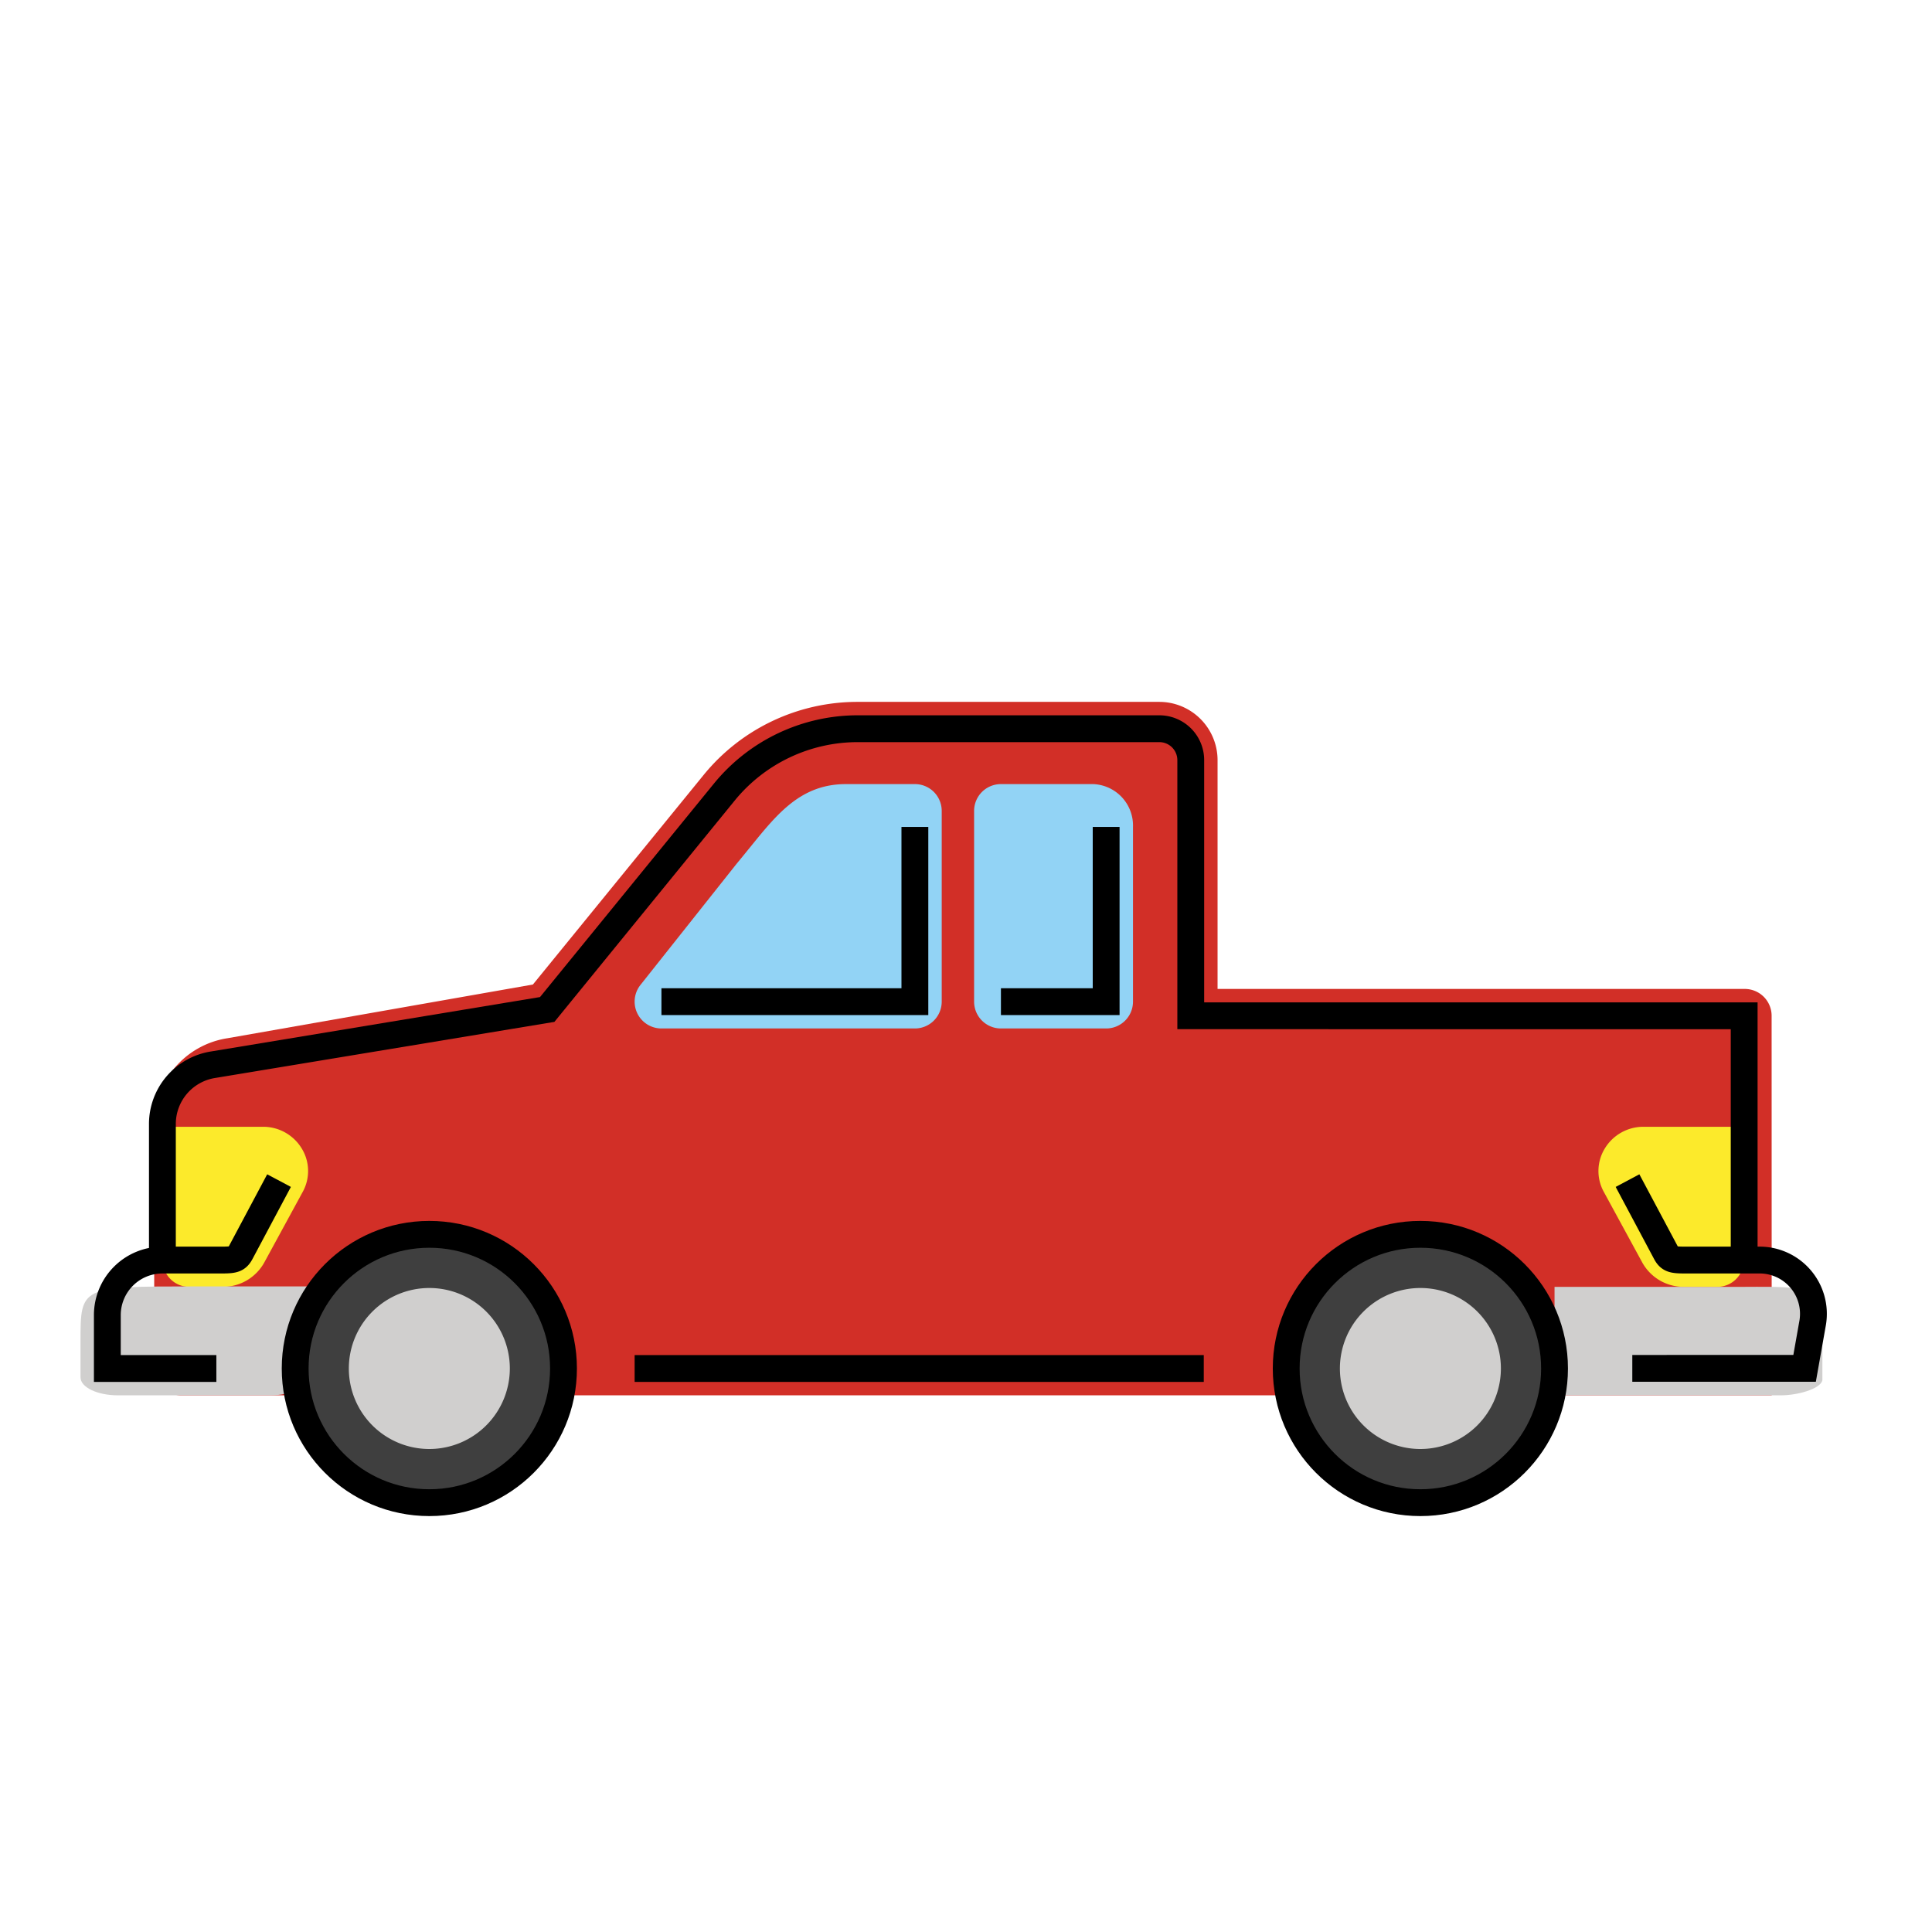 <svg id="emoji" viewBox="0 0 72 72" xmlns="http://www.w3.org/2000/svg" width="64" height="64">
  <g id="color">
    <path fill="#d22f27" d="M6.747,52a.999.999,0,0,1-1-1V41.889A3.221,3.221,0,0,1,8.489,38.69l11.371-2,6.354-7.8a7.396,7.396,0,0,1,5.753-2.733H43.204a2.173,2.173,0,0,1,2.171,2.171v8.527H65.023a1,1,0,0,1,1,1L66.026,52Z"/>
    <path fill="#92d3f5" d="M41.223,38.328H37.302a1,1,0,0,1-1-1V30.221a.999.999,0,0,1,1-1H40.74a1.544,1.544,0,0,1,1.483,1.596v6.512A.999.999,0,0,1,41.223,38.328Z"/>
    <path fill="#92d3f5" d="M34.095,38.328H24.65a1,1,0,0,1-.783-1.621l3.586-4.519c.194-.233.359-.439.517-.632,1.015-1.253,1.892-2.335,3.557-2.335h2.568a.999.999,0,0,1,1,1v7.107A1,1,0,0,1,34.095,38.328Z"/>
    <circle cx="16" cy="51" r="5" fill="#3f3f3f"/>
    <circle cx="52.933" cy="51" r="5" fill="#3f3f3f"/>
    <path fill="#d0cfce" d="M16,54a3,3,0,1,1,3-3A3.003,3.003,0,0,1,16,54Z"/>
    <path fill="#d0cfce" d="M52.934,54a3,3,0,1,1,3-3A3.003,3.003,0,0,1,52.934,54Z"/>
    <path fill="#fcea2b" d="M6.063,41.992H9.795a1.679,1.679,0,0,1,1.445.801,1.608,1.608,0,0,1,.042,1.624l-1.432,2.63a1.761,1.761,0,0,1-1.551.91H7.063a.989.989,0,0,1-1-.979V41.992Zm2,4.986h0Z"/>
    <path fill="#fcea2b" d="M64.989,43.911v3.067a.989.989,0,0,1-1,.979H62.752a1.761,1.761,0,0,1-1.551-.91l-1.432-2.63a1.608,1.608,0,0,1,.042-1.624,1.679,1.679,0,0,1,1.445-.801h3.732Zm-2.01,3.067h0Z"/>
    <path fill="#d0cfce" d="M66.36,52H57.933V47.957h7.079c1.146,0,2.903-.08,2.903.659v2.825C67.835,51.764,66.993,52,66.36,52Z"/>
    <path fill="#d0cfce" d="M10.072,52H4.397C3.625,52,3,51.7,3,51.328V49.992c0-2.051,0-2.051,4.263-2.051h4.219L11.469,51.33C11.467,51.7,10.842,52,10.072,52Z"/>
  </g>
  <g id="line">
    <path fill="none" stroke="#000" strokeLinecap="round" strokeLinejoin="round" strokeWidth="2" d="M60.653,43.998l1.431,2.686c.131.247.264.27.667.275h2.772a2.005,2.005,0,0,1,2.033,2.321l-.304,1.715H60.831"/>
    <path fill="none" stroke="#000" strokeLinecap="round" strokeLinejoin="round" strokeWidth="2" d="M6.052,46.978V41.889a2.237,2.237,0,0,1,1.896-2.211L20.393,37.62l6.597-8.098a6.419,6.419,0,0,1,4.977-2.365H43.205a1.171,1.171,0,0,1,1.171,1.171v9.527H65v9.123"/>
    <path fill="none" stroke="#000" strokeLinecap="round" strokeLinejoin="round" strokeWidth="2" d="M10.399,43.998l-1.431,2.686c-.131.247-.264.27-.667.275H6.052A2.052,2.052,0,0,0,4,49.011V51l4.063,0"/>
    <path fill="none" stroke="#000" strokeLinecap="round" strokeLinejoin="round" strokeWidth="2" d="M41.223,30.817v6.512H37.302"/>
    <polyline fill="none" stroke="#000" strokeLinecap="round" strokeLinejoin="round" strokeWidth="2" points="34.095 30.817 34.095 37.329 24.65 37.329"/>
    <circle cx="16" cy="51" r="5" fill="none" stroke="#000" strokeLinecap="round" strokeLinejoin="round" strokeWidth="2"/>
    <circle cx="52.933" cy="51" r="5" fill="none" stroke="#000" strokeLinecap="round" strokeLinejoin="round" strokeWidth="2"/>
    <line x1="23.651" x2="44.861" y1="51" y2="51" fill="none" stroke="#000" strokeLinecap="round" strokeLinejoin="round" strokeWidth="2"/>
  </g>
</svg>
